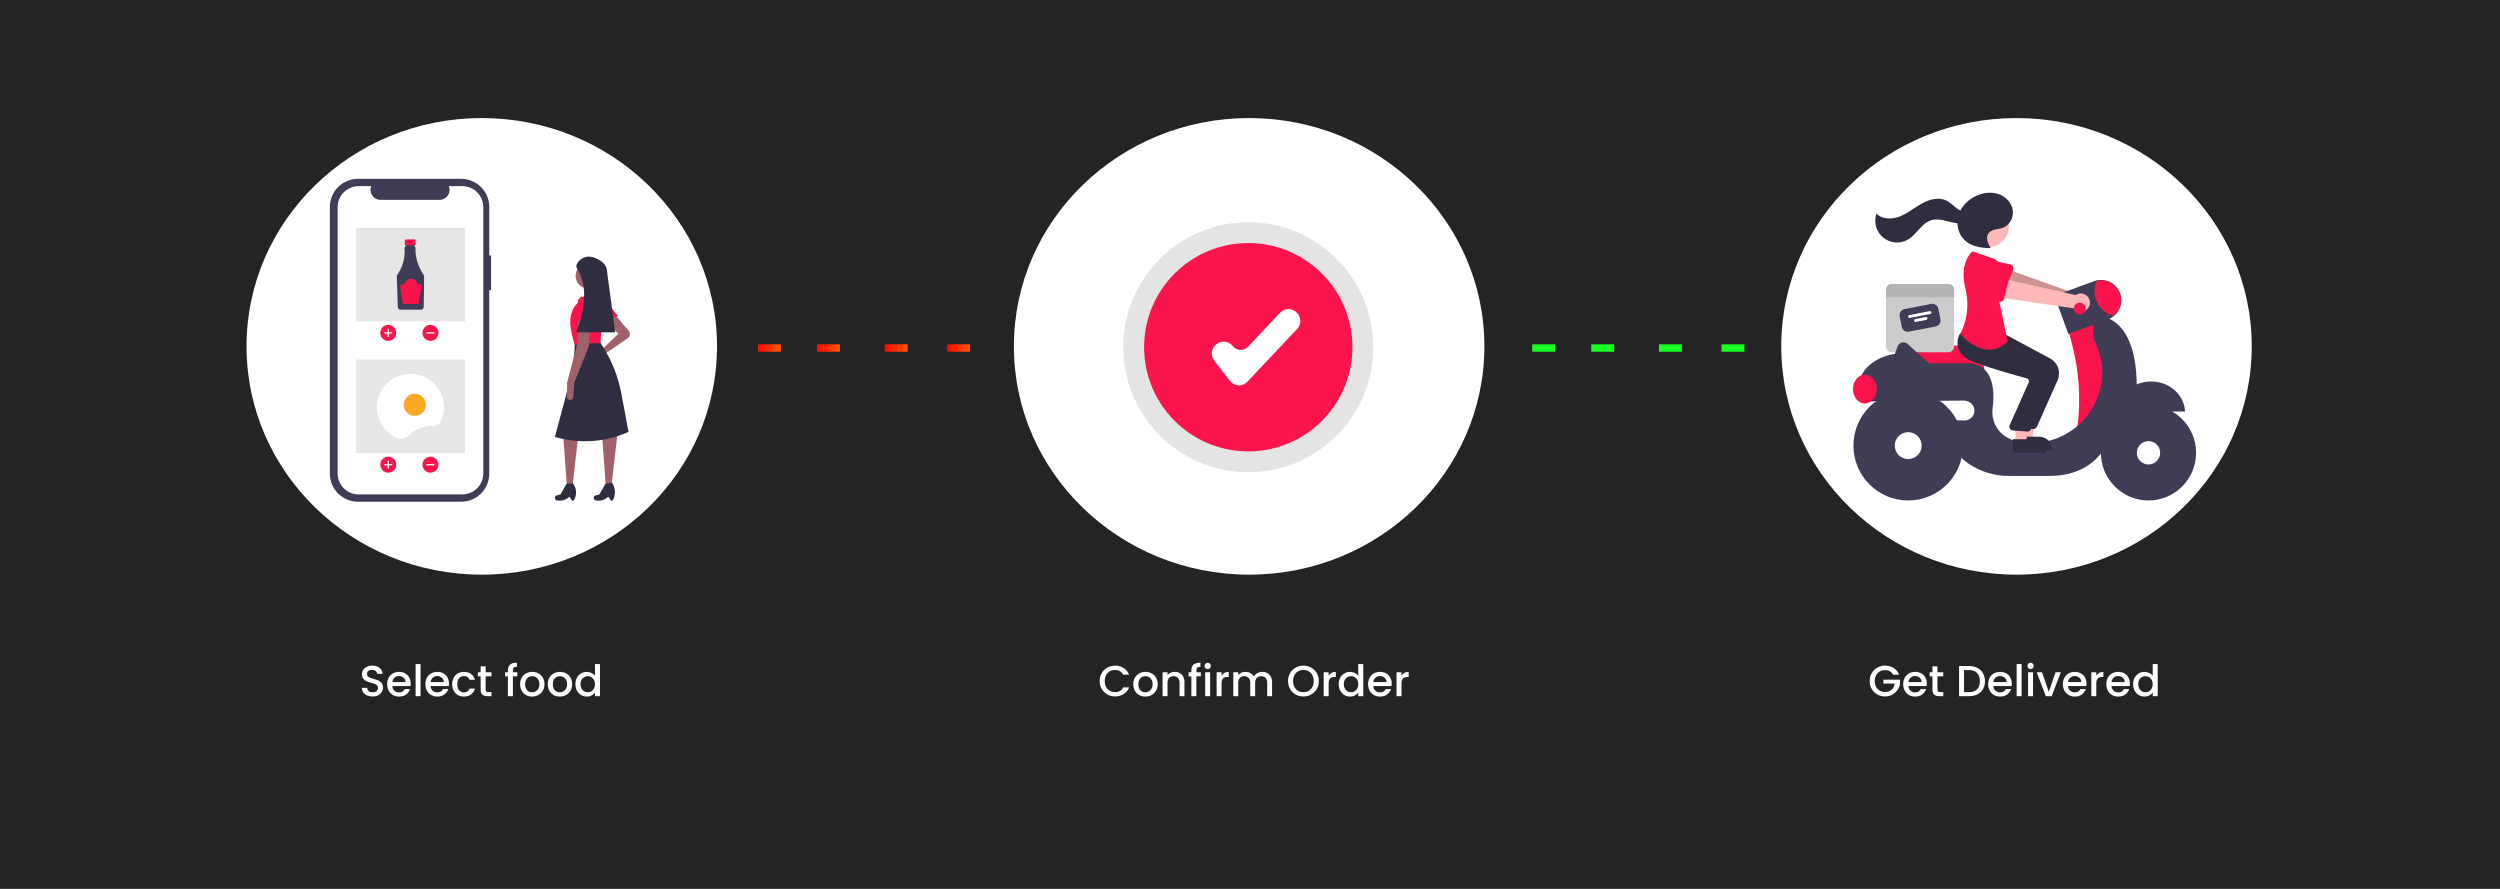 <svg width="1440" height="512" viewBox="0 0 1440 512" fill="none" xmlns="http://www.w3.org/2000/svg">
<rect width="1440" height="512" fill="#242424"/>
<path d="M895.76 198.34V202.6H882.56V198.34H895.76Z" fill="#1AFF23"/>
<path d="M929.76 198.34V202.6H916.56V198.34H929.76Z" fill="#1AFF23"/>
<path d="M968.76 198.34V202.6H955.56V198.34H968.76Z" fill="#1AFF23"/>
<path d="M1004.76 198.34V202.6H991.56V198.34H1004.76Z" fill="#1AFF23"/>
<path d="M449.76 198.34V202.6H436.56V198.34H449.76Z" fill="url(#paint0_linear_75_2)"/>
<path d="M483.76 198.34V202.6H470.56V198.34H483.76Z" fill="url(#paint1_linear_75_2)"/>
<path d="M522.76 198.34V202.6H509.56V198.34H522.76Z" fill="url(#paint2_linear_75_2)"/>
<path d="M558.76 198.34V202.6H545.56V198.34H558.76Z" fill="url(#paint3_linear_75_2)"/>
<ellipse cx="277.5" cy="199.5" rx="135.5" ry="131.5" fill="white"/>
<g clip-path="url(#clip0_75_2)">
<path d="M362.19 190.631C362.446 190.931 362.636 191.282 362.748 191.66C362.859 192.039 362.89 192.436 362.838 192.827C362.786 193.218 362.653 193.594 362.446 193.93C362.24 194.266 361.965 194.555 361.639 194.778L347.881 204.213L341.823 208.247C341.479 208.476 341.062 208.569 340.652 208.508C340.243 208.447 339.872 208.236 339.61 207.916C339.457 207.73 339.347 207.513 339.286 207.28C339.226 207.046 339.217 206.803 339.26 206.566C339.303 206.329 339.397 206.104 339.536 205.907C339.674 205.71 339.854 205.545 340.063 205.424L345.93 202.021L356.171 192.279L349.588 185.217L354.464 181.563L362.19 190.631Z" fill="#A0616A"/>
<path d="M329.838 279.468H326.472L324.474 251.704L333.008 251.461L329.838 279.468Z" fill="#A0616A"/>
<path d="M330.082 288.479C329.184 288.888 328.433 285.574 327.676 286.317C325.558 288.395 322.316 288.848 319.49 287.94L320.479 287.929C320.309 287.875 320.151 287.786 320.016 287.669C319.881 287.551 319.771 287.408 319.693 287.247C319.615 287.085 319.57 286.91 319.562 286.731C319.554 286.553 319.582 286.374 319.645 286.207C319.72 286.006 319.843 285.827 320.003 285.684C320.163 285.542 320.355 285.44 320.563 285.388L322.815 284.826L326.351 278.616L329.96 278.372C330.764 279.397 331.326 280.59 331.602 281.863C331.878 283.136 331.862 284.454 331.555 285.72C331.227 287.055 330.721 288.188 330.082 288.479Z" fill="#2F2E41"/>
<path d="M352.246 279.468H348.88L346.882 251.704L355.659 249.999L352.246 279.468Z" fill="#A0616A"/>
<path d="M352.49 288.479C351.592 288.888 350.841 285.574 350.084 286.317C347.966 288.395 344.724 288.848 341.898 287.94L342.887 287.929C342.717 287.875 342.559 287.786 342.424 287.669C342.289 287.551 342.179 287.408 342.101 287.247C342.023 287.085 341.978 286.91 341.97 286.731C341.962 286.553 341.99 286.374 342.053 286.207C342.128 286.006 342.251 285.827 342.411 285.684C342.571 285.542 342.763 285.44 342.971 285.388L345.223 284.826L348.758 278.616L352.612 278.129L352.709 278.288C353.454 279.487 353.934 280.831 354.118 282.23C354.301 283.629 354.184 285.051 353.773 286.402C353.453 287.427 353.017 288.239 352.49 288.479Z" fill="#2F2E41"/>
<path d="M356.062 182.191C352.967 182.622 350.824 184.315 349.952 187.692L344.263 177.2C343.925 176.534 343.84 175.768 344.022 175.043C344.204 174.319 344.641 173.684 345.254 173.255C345.904 172.8 346.704 172.611 347.489 172.726C348.274 172.84 348.986 173.251 349.478 173.873L356.062 182.191Z" fill="#FA144B"/>
<path d="M362.023 248.782C348.191 254.894 334.036 255.647 319.597 251.704C324.87 231.278 331.095 212.809 331.057 197.637L345.199 196.42L347.376 199.868C352.542 208.048 356.108 217.133 357.885 226.641L362.023 248.782Z" fill="#2F2E41"/>
<path d="M338.859 166.22C342.899 166.22 346.174 162.949 346.174 158.914C346.174 154.879 342.899 151.608 338.859 151.608C334.82 151.608 331.545 154.879 331.545 158.914C331.545 162.949 334.82 166.22 338.859 166.22Z" fill="#A0616A"/>
<path d="M346.906 171.822L337.884 172.309L336.421 164.272L343.736 163.054L346.906 171.822Z" fill="#A0616A"/>
<path d="M345.93 197.637L336.047 197.915L331.057 198.612C328.608 190.53 326.545 182.467 331.545 175.718L337.396 169.873L346.174 169.63L346.29 169.696C347.684 170.494 348.765 171.742 349.354 173.235C349.942 174.728 350.004 176.377 349.529 177.91C347.351 184.98 345.952 191.657 345.93 197.637Z" fill="#FA144B"/>
<path d="M330.813 220.287L330.2 228.656C330.167 229.104 329.973 229.526 329.654 229.842C329.335 230.159 328.912 230.35 328.463 230.38C328.204 230.397 327.945 230.36 327.701 230.272C327.457 230.183 327.235 230.045 327.047 229.866C326.86 229.687 326.712 229.471 326.613 229.231C326.515 228.992 326.467 228.735 326.473 228.476L326.668 220.287L332.764 197.15L333.008 183.025L339.835 182.781L339.347 199.099L330.813 220.287Z" fill="#A0616A"/>
<path d="M340.566 183.999C337.672 182.823 334.968 183.217 332.52 185.704L332.855 173.777C332.898 173.031 333.208 172.326 333.728 171.79C334.249 171.253 334.946 170.923 335.691 170.858C336.482 170.789 337.269 171.025 337.891 171.517C338.514 172.01 338.924 172.721 339.038 173.506L340.566 183.999Z" fill="#FA144B"/>
<path d="M354.342 191.427H331.91C337.143 177.586 338.831 164.71 331.91 153.678C332.029 150.364 336.284 147.492 339.588 147.809C343.491 148.184 348.735 151.048 349.466 154.895L354.342 191.427Z" fill="#2F2E41"/>
<path d="M282.852 147.201H281.829V119.204C281.829 117.076 281.41 114.969 280.594 113.003C279.779 111.037 278.584 109.251 277.078 107.746C275.571 106.241 273.783 105.048 271.815 104.233C269.846 103.419 267.737 103 265.606 103H206.223C204.092 103 201.983 103.419 200.015 104.233C198.046 105.048 196.258 106.241 194.751 107.746C193.245 109.251 192.05 111.037 191.235 113.003C190.42 114.969 190 117.076 190 119.204V272.796C190 274.924 190.42 277.031 191.235 278.997C192.05 280.963 193.245 282.749 194.751 284.254C196.258 285.759 198.046 286.952 200.015 287.767C201.983 288.581 204.092 289 206.223 289H265.606C267.737 289 269.846 288.581 271.815 287.767C273.783 286.952 275.571 285.759 277.078 284.254C278.584 282.749 279.779 280.963 280.594 278.997C281.41 277.031 281.829 274.924 281.829 272.796V167.129H282.852V147.201Z" fill="#3F3D56"/>
<path d="M266.261 107.216H258.51C258.866 108.089 259.002 109.036 258.906 109.974C258.809 110.911 258.484 111.811 257.957 112.594C257.431 113.376 256.72 114.017 255.887 114.461C255.054 114.904 254.124 115.136 253.18 115.136H219.16C218.216 115.136 217.287 114.904 216.454 114.461C215.621 114.017 214.91 113.376 214.383 112.594C213.857 111.811 213.531 110.911 213.435 109.974C213.339 109.036 213.475 108.089 213.831 107.216H206.591C205 107.216 203.425 107.529 201.955 108.137C200.485 108.745 199.15 109.636 198.025 110.76C196.9 111.884 196.007 113.218 195.399 114.686C194.79 116.154 194.476 117.727 194.476 119.316V272.684C194.476 274.273 194.79 275.846 195.399 277.314C196.007 278.782 196.9 280.116 198.025 281.24C199.15 282.364 200.485 283.255 201.955 283.863C203.425 284.471 205 284.784 206.591 284.784H266.261C267.852 284.784 269.427 284.471 270.897 283.863C272.367 283.255 273.703 282.364 274.828 281.24C275.953 280.116 276.845 278.782 277.454 277.314C278.063 275.846 278.376 274.273 278.376 272.684V119.316C278.376 116.107 277.1 113.029 274.828 110.76C272.556 108.491 269.474 107.216 266.261 107.216Z" fill="white"/>
<path d="M267.898 131.173H204.954V185.098H267.898V131.173Z" fill="#E6E6E6"/>
<path d="M223.633 196.344C226.176 196.344 228.238 194.284 228.238 191.743C228.238 189.203 226.176 187.143 223.633 187.143C221.089 187.143 219.027 189.203 219.027 191.743C219.027 194.284 221.089 196.344 223.633 196.344Z" fill="#FA144B"/>
<path d="M225.936 191.36H224.017V189.443H223.249V191.36H221.33V192.127H223.249V194.044H224.017V192.127H225.936V191.36Z" fill="white"/>
<path d="M247.94 196.344C250.484 196.344 252.546 194.284 252.546 191.743C252.546 189.203 250.484 187.143 247.94 187.143C245.397 187.143 243.335 189.203 243.335 191.743C243.335 194.284 245.397 196.344 247.94 196.344Z" fill="#FA144B"/>
<path d="M250.243 192.127V191.36H245.638V192.127H250.243Z" fill="white"/>
<path d="M238.774 137.898H233.8C233.625 137.898 233.457 137.967 233.333 138.091C233.21 138.215 233.14 138.382 233.14 138.557V140.738C233.14 140.912 233.21 141.08 233.333 141.203C233.457 141.327 233.625 141.396 233.8 141.396H234.624V144.664H237.949V141.396H238.774C238.949 141.396 239.116 141.327 239.24 141.203C239.364 141.08 239.433 140.912 239.433 140.738V138.557C239.433 138.382 239.364 138.215 239.24 138.091C239.116 137.967 238.949 137.898 238.774 137.898Z" fill="#FA144B"/>
<path d="M243.756 157.856C240.71 153.404 239.152 148.103 239.307 142.712C239.31 142.588 239.269 142.466 239.193 142.368C239.116 142.27 239.008 142.202 238.886 142.175V141.232H233.633V142.162H233.56C233.489 142.162 233.419 142.176 233.354 142.203C233.289 142.23 233.229 142.27 233.179 142.32C233.129 142.37 233.09 142.429 233.063 142.495C233.036 142.56 233.022 142.63 233.022 142.701C233.022 142.714 233.022 142.727 233.023 142.74C233.437 148.502 232.04 153.67 228.831 158.243C228.646 158.506 228.552 158.821 228.562 159.142L229.136 176.89C229.15 177.286 229.316 177.661 229.601 177.938C229.885 178.214 230.265 178.37 230.661 178.373H242.544C242.945 178.37 243.329 178.21 243.614 177.928C243.899 177.647 244.062 177.265 244.07 176.864L244.291 159.632C244.298 159 244.111 158.38 243.756 157.856Z" fill="#3F3D56"/>
<path opacity="0.2" d="M237.737 138.609C237.737 138.986 237.587 139.347 237.32 139.614C237.053 139.88 236.691 140.03 236.314 140.03C235.937 140.03 235.575 139.88 235.308 139.614C235.041 139.347 234.891 138.986 234.891 138.609" fill="black"/>
<path d="M241.875 163.752H240.436C240.299 162.861 239.847 162.05 239.162 161.463C238.478 160.877 237.605 160.554 236.704 160.554C235.802 160.554 234.93 160.877 234.245 161.463C233.56 162.05 233.109 162.861 232.971 163.752H231.532C231.379 163.752 231.228 163.785 231.089 163.849C230.95 163.913 230.826 164.006 230.726 164.122C230.627 164.238 230.553 164.374 230.511 164.521C230.469 164.668 230.459 164.823 230.483 164.974L232.046 175.121H241.02L242.919 165.008C242.947 164.855 242.942 164.697 242.903 164.546C242.864 164.395 242.792 164.255 242.692 164.135C242.592 164.015 242.467 163.919 242.326 163.852C242.185 163.786 242.031 163.752 241.875 163.752Z" fill="#FA144B"/>
<path d="M267.898 207.078H204.954V261.003H267.898V207.078Z" fill="#E6E6E6"/>
<path d="M223.633 272.249C226.176 272.249 228.238 270.189 228.238 267.648C228.238 265.108 226.176 263.048 223.633 263.048C221.089 263.048 219.027 265.108 219.027 267.648C219.027 270.189 221.089 272.249 223.633 272.249Z" fill="#FA144B"/>
<path d="M225.936 267.265H224.017V265.348H223.249V267.265H221.33V268.032H223.249V269.949H224.017V268.032H225.936V267.265Z" fill="white"/>
<path d="M247.94 272.249C250.484 272.249 252.546 270.189 252.546 267.648C252.546 265.108 250.484 263.048 247.94 263.048C245.397 263.048 243.335 265.108 243.335 267.648C243.335 270.189 245.397 272.249 247.94 272.249Z" fill="#FA144B"/>
<path d="M250.243 268.032V267.265H245.638V268.032H250.243Z" fill="white"/>
<path d="M248.817 245.387L248.852 245.387C250.037 245.397 251.198 245.05 252.182 244.392C253.167 243.733 253.93 242.793 254.372 241.694C255.764 238.178 256.09 234.33 255.309 230.63C254.528 226.93 252.675 223.541 249.98 220.885C247.285 218.229 243.868 216.424 240.153 215.694C236.438 214.964 232.591 215.342 229.089 216.78C225.588 218.218 222.587 220.653 220.461 223.782C218.335 226.91 217.177 230.595 217.132 234.376C217.087 238.157 218.157 241.868 220.207 245.047C222.258 248.225 225.2 250.731 228.666 252.252C229.743 252.729 230.939 252.869 232.098 252.654C233.256 252.44 234.323 251.88 235.157 251.05C236.947 249.252 239.076 247.827 241.421 246.855C243.765 245.883 246.279 245.384 248.817 245.387Z" fill="white"/>
<path d="M238.904 239.553C242.424 239.553 245.277 236.703 245.277 233.187C245.277 229.672 242.424 226.822 238.904 226.822C235.385 226.822 232.532 229.672 232.532 233.187C232.532 236.703 235.385 239.553 238.904 239.553Z" fill="#F9A825"/>
</g>
<path d="M214.6 401.175C213.433 401.175 212.383 400.975 211.45 400.575C210.517 400.158 209.783 399.575 209.25 398.825C208.717 398.075 208.45 397.2 208.45 396.2H211.5C211.567 396.95 211.858 397.567 212.375 398.05C212.908 398.533 213.65 398.775 214.6 398.775C215.583 398.775 216.35 398.542 216.9 398.075C217.45 397.592 217.725 396.975 217.725 396.225C217.725 395.642 217.55 395.167 217.2 394.8C216.867 394.433 216.442 394.15 215.925 393.95C215.425 393.75 214.725 393.533 213.825 393.3C212.692 393 211.767 392.7 211.05 392.4C210.35 392.083 209.75 391.6 209.25 390.95C208.75 390.3 208.5 389.433 208.5 388.35C208.5 387.35 208.75 386.475 209.25 385.725C209.75 384.975 210.45 384.4 211.35 384C212.25 383.6 213.292 383.4 214.475 383.4C216.158 383.4 217.533 383.825 218.6 384.675C219.683 385.508 220.283 386.658 220.4 388.125H217.25C217.2 387.492 216.9 386.95 216.35 386.5C215.8 386.05 215.075 385.825 214.175 385.825C213.358 385.825 212.692 386.033 212.175 386.45C211.658 386.867 211.4 387.467 211.4 388.25C211.4 388.783 211.558 389.225 211.875 389.575C212.208 389.908 212.625 390.175 213.125 390.375C213.625 390.575 214.308 390.792 215.175 391.025C216.325 391.342 217.258 391.658 217.975 391.975C218.708 392.292 219.325 392.783 219.825 393.45C220.342 394.1 220.6 394.975 220.6 396.075C220.6 396.958 220.358 397.792 219.875 398.575C219.408 399.358 218.717 399.992 217.8 400.475C216.9 400.942 215.833 401.175 214.6 401.175ZM236.588 393.775C236.588 394.292 236.555 394.758 236.488 395.175H225.963C226.046 396.275 226.455 397.158 227.188 397.825C227.921 398.492 228.821 398.825 229.888 398.825C231.421 398.825 232.505 398.183 233.138 396.9H236.213C235.796 398.167 235.038 399.208 233.938 400.025C232.855 400.825 231.505 401.225 229.888 401.225C228.571 401.225 227.388 400.933 226.338 400.35C225.305 399.75 224.488 398.917 223.888 397.85C223.305 396.767 223.013 395.517 223.013 394.1C223.013 392.683 223.296 391.442 223.863 390.375C224.446 389.292 225.255 388.458 226.288 387.875C227.338 387.292 228.538 387 229.888 387C231.188 387 232.346 387.283 233.363 387.85C234.38 388.417 235.171 389.217 235.738 390.25C236.305 391.267 236.588 392.442 236.588 393.775ZM233.613 392.875C233.596 391.825 233.221 390.983 232.488 390.35C231.755 389.717 230.846 389.4 229.763 389.4C228.78 389.4 227.938 389.717 227.238 390.35C226.538 390.967 226.121 391.808 225.988 392.875H233.613ZM242.243 382.5V401H239.393V382.5H242.243ZM258.609 393.775C258.609 394.292 258.576 394.758 258.509 395.175H247.984C248.068 396.275 248.476 397.158 249.209 397.825C249.943 398.492 250.843 398.825 251.909 398.825C253.443 398.825 254.526 398.183 255.159 396.9H258.234C257.818 398.167 257.059 399.208 255.959 400.025C254.876 400.825 253.526 401.225 251.909 401.225C250.593 401.225 249.409 400.933 248.359 400.35C247.326 399.75 246.509 398.917 245.909 397.85C245.326 396.767 245.034 395.517 245.034 394.1C245.034 392.683 245.318 391.442 245.884 390.375C246.468 389.292 247.276 388.458 248.309 387.875C249.359 387.292 250.559 387 251.909 387C253.209 387 254.368 387.283 255.384 387.85C256.401 388.417 257.193 389.217 257.759 390.25C258.326 391.267 258.609 392.442 258.609 393.775ZM255.634 392.875C255.618 391.825 255.243 390.983 254.509 390.35C253.776 389.717 252.868 389.4 251.784 389.4C250.801 389.4 249.959 389.717 249.259 390.35C248.559 390.967 248.143 391.808 248.009 392.875H255.634ZM260.464 394.1C260.464 392.683 260.747 391.442 261.314 390.375C261.897 389.292 262.697 388.458 263.714 387.875C264.731 387.292 265.897 387 267.214 387C268.881 387 270.256 387.4 271.339 388.2C272.439 388.983 273.181 390.108 273.564 391.575H270.489C270.239 390.892 269.839 390.358 269.289 389.975C268.739 389.592 268.047 389.4 267.214 389.4C266.047 389.4 265.114 389.817 264.414 390.65C263.731 391.467 263.389 392.617 263.389 394.1C263.389 395.583 263.731 396.742 264.414 397.575C265.114 398.408 266.047 398.825 267.214 398.825C268.864 398.825 269.956 398.1 270.489 396.65H273.564C273.164 398.05 272.414 399.167 271.314 400C270.214 400.817 268.847 401.225 267.214 401.225C265.897 401.225 264.731 400.933 263.714 400.35C262.697 399.75 261.897 398.917 261.314 397.85C260.747 396.767 260.464 395.517 260.464 394.1ZM279.729 389.55V397.175C279.729 397.692 279.846 398.067 280.079 398.3C280.329 398.517 280.746 398.625 281.329 398.625H283.079V401H280.829C279.546 401 278.563 400.7 277.879 400.1C277.196 399.5 276.854 398.525 276.854 397.175V389.55H275.229V387.225H276.854V383.8H279.729V387.225H283.079V389.55H279.729ZM297.975 389.55H295.425V401H292.55V389.55H290.925V387.225H292.55V386.25C292.55 384.667 292.967 383.517 293.8 382.8C294.65 382.067 295.975 381.7 297.775 381.7V384.075C296.909 384.075 296.3 384.242 295.95 384.575C295.6 384.892 295.425 385.45 295.425 386.25V387.225H297.975V389.55ZM306.476 401.225C305.176 401.225 304.001 400.933 302.951 400.35C301.901 399.75 301.076 398.917 300.476 397.85C299.876 396.767 299.576 395.517 299.576 394.1C299.576 392.7 299.884 391.458 300.501 390.375C301.118 389.292 301.959 388.458 303.026 387.875C304.093 387.292 305.284 387 306.601 387C307.918 387 309.109 387.292 310.176 387.875C311.243 388.458 312.084 389.292 312.701 390.375C313.318 391.458 313.626 392.7 313.626 394.1C313.626 395.5 313.309 396.742 312.676 397.825C312.043 398.908 311.176 399.75 310.076 400.35C308.993 400.933 307.793 401.225 306.476 401.225ZM306.476 398.75C307.209 398.75 307.893 398.575 308.526 398.225C309.176 397.875 309.701 397.35 310.101 396.65C310.501 395.95 310.701 395.1 310.701 394.1C310.701 393.1 310.509 392.258 310.126 391.575C309.743 390.875 309.234 390.35 308.601 390C307.968 389.65 307.284 389.475 306.551 389.475C305.818 389.475 305.134 389.65 304.501 390C303.884 390.35 303.393 390.875 303.026 391.575C302.659 392.258 302.476 393.1 302.476 394.1C302.476 395.583 302.851 396.733 303.601 397.55C304.368 398.35 305.326 398.75 306.476 398.75ZM322.418 401.225C321.118 401.225 319.943 400.933 318.893 400.35C317.843 399.75 317.018 398.917 316.418 397.85C315.818 396.767 315.518 395.517 315.518 394.1C315.518 392.7 315.827 391.458 316.443 390.375C317.06 389.292 317.902 388.458 318.968 387.875C320.035 387.292 321.227 387 322.543 387C323.86 387 325.052 387.292 326.118 387.875C327.185 388.458 328.027 389.292 328.643 390.375C329.26 391.458 329.568 392.7 329.568 394.1C329.568 395.5 329.252 396.742 328.618 397.825C327.985 398.908 327.118 399.75 326.018 400.35C324.935 400.933 323.735 401.225 322.418 401.225ZM322.418 398.75C323.152 398.75 323.835 398.575 324.468 398.225C325.118 397.875 325.643 397.35 326.043 396.65C326.443 395.95 326.643 395.1 326.643 394.1C326.643 393.1 326.452 392.258 326.068 391.575C325.685 390.875 325.177 390.35 324.543 390C323.91 389.65 323.227 389.475 322.493 389.475C321.76 389.475 321.077 389.65 320.443 390C319.827 390.35 319.335 390.875 318.968 391.575C318.602 392.258 318.418 393.1 318.418 394.1C318.418 395.583 318.793 396.733 319.543 397.55C320.31 398.35 321.268 398.75 322.418 398.75ZM331.436 394.05C331.436 392.667 331.719 391.442 332.286 390.375C332.869 389.308 333.652 388.483 334.636 387.9C335.636 387.3 336.744 387 337.961 387C338.861 387 339.744 387.2 340.611 387.6C341.494 387.983 342.194 388.5 342.711 389.15V382.5H345.586V401H342.711V398.925C342.244 399.592 341.594 400.142 340.761 400.575C339.944 401.008 339.002 401.225 337.936 401.225C336.736 401.225 335.636 400.925 334.636 400.325C333.652 399.708 332.869 398.858 332.286 397.775C331.719 396.675 331.436 395.433 331.436 394.05ZM342.711 394.1C342.711 393.15 342.511 392.325 342.111 391.625C341.727 390.925 341.219 390.392 340.586 390.025C339.952 389.658 339.269 389.475 338.536 389.475C337.802 389.475 337.119 389.658 336.486 390.025C335.852 390.375 335.336 390.9 334.936 391.6C334.552 392.283 334.361 393.1 334.361 394.05C334.361 395 334.552 395.833 334.936 396.55C335.336 397.267 335.852 397.817 336.486 398.2C337.136 398.567 337.819 398.75 338.536 398.75C339.269 398.75 339.952 398.567 340.586 398.2C341.219 397.833 341.727 397.3 342.111 396.6C342.511 395.883 342.711 395.05 342.711 394.1Z" fill="white"/>
<path d="M633.419 392.275C633.419 390.575 633.811 389.05 634.594 387.7C635.394 386.35 636.469 385.3 637.819 384.55C639.186 383.783 640.677 383.4 642.294 383.4C644.144 383.4 645.786 383.858 647.219 384.775C648.669 385.675 649.719 386.958 650.369 388.625H646.944C646.494 387.708 645.869 387.025 645.069 386.575C644.269 386.125 643.344 385.9 642.294 385.9C641.144 385.9 640.119 386.158 639.219 386.675C638.319 387.192 637.611 387.933 637.094 388.9C636.594 389.867 636.344 390.992 636.344 392.275C636.344 393.558 636.594 394.683 637.094 395.65C637.611 396.617 638.319 397.367 639.219 397.9C640.119 398.417 641.144 398.675 642.294 398.675C643.344 398.675 644.269 398.45 645.069 398C645.869 397.55 646.494 396.867 646.944 395.95H650.369C649.719 397.617 648.669 398.9 647.219 399.8C645.786 400.7 644.144 401.15 642.294 401.15C640.661 401.15 639.169 400.775 637.819 400.025C636.469 399.258 635.394 398.2 634.594 396.85C633.811 395.5 633.419 393.975 633.419 392.275ZM659.68 401.225C658.38 401.225 657.205 400.933 656.155 400.35C655.105 399.75 654.28 398.917 653.68 397.85C653.08 396.767 652.78 395.517 652.78 394.1C652.78 392.7 653.088 391.458 653.705 390.375C654.322 389.292 655.163 388.458 656.23 387.875C657.297 387.292 658.488 387 659.805 387C661.122 387 662.313 387.292 663.38 387.875C664.447 388.458 665.288 389.292 665.905 390.375C666.522 391.458 666.83 392.7 666.83 394.1C666.83 395.5 666.513 396.742 665.88 397.825C665.247 398.908 664.38 399.75 663.28 400.35C662.197 400.933 660.997 401.225 659.68 401.225ZM659.68 398.75C660.413 398.75 661.097 398.575 661.73 398.225C662.38 397.875 662.905 397.35 663.305 396.65C663.705 395.95 663.905 395.1 663.905 394.1C663.905 393.1 663.713 392.258 663.33 391.575C662.947 390.875 662.438 390.35 661.805 390C661.172 389.65 660.488 389.475 659.755 389.475C659.022 389.475 658.338 389.65 657.705 390C657.088 390.35 656.597 390.875 656.23 391.575C655.863 392.258 655.68 393.1 655.68 394.1C655.68 395.583 656.055 396.733 656.805 397.55C657.572 398.35 658.53 398.75 659.68 398.75ZM676.597 387C677.681 387 678.647 387.225 679.497 387.675C680.364 388.125 681.039 388.792 681.522 389.675C682.006 390.558 682.247 391.625 682.247 392.875V401H679.422V393.3C679.422 392.067 679.114 391.125 678.497 390.475C677.881 389.808 677.039 389.475 675.972 389.475C674.906 389.475 674.056 389.808 673.422 390.475C672.806 391.125 672.497 392.067 672.497 393.3V401H669.647V387.225H672.497V388.8C672.964 388.233 673.556 387.792 674.272 387.475C675.006 387.158 675.781 387 676.597 387ZM691.658 389.55H689.108V401H686.233V389.55H684.608V387.225H686.233V386.25C686.233 384.667 686.649 383.517 687.483 382.8C688.333 382.067 689.658 381.7 691.458 381.7V384.075C690.591 384.075 689.983 384.242 689.633 384.575C689.283 384.892 689.108 385.45 689.108 386.25V387.225H691.658V389.55ZM695.634 385.4C695.117 385.4 694.684 385.225 694.334 384.875C693.984 384.525 693.809 384.092 693.809 383.575C693.809 383.058 693.984 382.625 694.334 382.275C694.684 381.925 695.117 381.75 695.634 381.75C696.134 381.75 696.559 381.925 696.909 382.275C697.259 382.625 697.434 383.058 697.434 383.575C697.434 384.092 697.259 384.525 696.909 384.875C696.559 385.225 696.134 385.4 695.634 385.4ZM697.034 387.225V401H694.184V387.225H697.034ZM703.625 389.225C704.042 388.525 704.592 387.983 705.275 387.6C705.975 387.2 706.8 387 707.75 387V389.95H707.025C705.909 389.95 705.059 390.233 704.475 390.8C703.909 391.367 703.625 392.35 703.625 393.75V401H700.775V387.225H703.625V389.225ZM727.045 387C728.128 387 729.095 387.225 729.945 387.675C730.812 388.125 731.487 388.792 731.97 389.675C732.47 390.558 732.72 391.625 732.72 392.875V401H729.895V393.3C729.895 392.067 729.587 391.125 728.97 390.475C728.353 389.808 727.512 389.475 726.445 389.475C725.378 389.475 724.528 389.808 723.895 390.475C723.278 391.125 722.97 392.067 722.97 393.3V401H720.145V393.3C720.145 392.067 719.837 391.125 719.22 390.475C718.603 389.808 717.762 389.475 716.695 389.475C715.628 389.475 714.778 389.808 714.145 390.475C713.528 391.125 713.22 392.067 713.22 393.3V401H710.37V387.225H713.22V388.8C713.687 388.233 714.278 387.792 714.995 387.475C715.712 387.158 716.478 387 717.295 387C718.395 387 719.378 387.233 720.245 387.7C721.112 388.167 721.778 388.842 722.245 389.725C722.662 388.892 723.312 388.233 724.195 387.75C725.078 387.25 726.028 387 727.045 387ZM750.766 401.175C749.149 401.175 747.657 400.8 746.291 400.05C744.941 399.283 743.866 398.225 743.066 396.875C742.282 395.508 741.891 393.975 741.891 392.275C741.891 390.575 742.282 389.05 743.066 387.7C743.866 386.35 744.941 385.3 746.291 384.55C747.657 383.783 749.149 383.4 750.766 383.4C752.399 383.4 753.891 383.783 755.241 384.55C756.607 385.3 757.682 386.35 758.466 387.7C759.249 389.05 759.641 390.575 759.641 392.275C759.641 393.975 759.249 395.508 758.466 396.875C757.682 398.225 756.607 399.283 755.241 400.05C753.891 400.8 752.399 401.175 750.766 401.175ZM750.766 398.7C751.916 398.7 752.941 398.442 753.841 397.925C754.741 397.392 755.441 396.642 755.941 395.675C756.457 394.692 756.716 393.558 756.716 392.275C756.716 390.992 756.457 389.867 755.941 388.9C755.441 387.933 754.741 387.192 753.841 386.675C752.941 386.158 751.916 385.9 750.766 385.9C749.616 385.9 748.591 386.158 747.691 386.675C746.791 387.192 746.082 387.933 745.566 388.9C745.066 389.867 744.816 390.992 744.816 392.275C744.816 393.558 745.066 394.692 745.566 395.675C746.082 396.642 746.791 397.392 747.691 397.925C748.591 398.442 749.616 398.7 750.766 398.7ZM765.295 389.225C765.712 388.525 766.262 387.983 766.945 387.6C767.645 387.2 768.47 387 769.42 387V389.95H768.695C767.579 389.95 766.729 390.233 766.145 390.8C765.579 391.367 765.295 392.35 765.295 393.75V401H762.445V387.225H765.295V389.225ZM771.09 394.05C771.09 392.667 771.373 391.442 771.94 390.375C772.523 389.308 773.307 388.483 774.29 387.9C775.29 387.3 776.398 387 777.615 387C778.515 387 779.398 387.2 780.265 387.6C781.148 387.983 781.848 388.5 782.365 389.15V382.5H785.24V401H782.365V398.925C781.898 399.592 781.248 400.142 780.415 400.575C779.598 401.008 778.657 401.225 777.59 401.225C776.39 401.225 775.29 400.925 774.29 400.325C773.307 399.708 772.523 398.858 771.94 397.775C771.373 396.675 771.09 395.433 771.09 394.05ZM782.365 394.1C782.365 393.15 782.165 392.325 781.765 391.625C781.382 390.925 780.873 390.392 780.24 390.025C779.607 389.658 778.923 389.475 778.19 389.475C777.457 389.475 776.773 389.658 776.14 390.025C775.507 390.375 774.99 390.9 774.59 391.6C774.207 392.283 774.015 393.1 774.015 394.05C774.015 395 774.207 395.833 774.59 396.55C774.99 397.267 775.507 397.817 776.14 398.2C776.79 398.567 777.473 398.75 778.19 398.75C778.923 398.75 779.607 398.567 780.24 398.2C780.873 397.833 781.382 397.3 781.765 396.6C782.165 395.883 782.365 395.05 782.365 394.1ZM801.608 393.775C801.608 394.292 801.575 394.758 801.508 395.175H790.983C791.067 396.275 791.475 397.158 792.208 397.825C792.942 398.492 793.842 398.825 794.908 398.825C796.442 398.825 797.525 398.183 798.158 396.9H801.233C800.817 398.167 800.058 399.208 798.958 400.025C797.875 400.825 796.525 401.225 794.908 401.225C793.592 401.225 792.408 400.933 791.358 400.35C790.325 399.75 789.508 398.917 788.908 397.85C788.325 396.767 788.033 395.517 788.033 394.1C788.033 392.683 788.317 391.442 788.883 390.375C789.467 389.292 790.275 388.458 791.308 387.875C792.358 387.292 793.558 387 794.908 387C796.208 387 797.367 387.283 798.383 387.85C799.4 388.417 800.192 389.217 800.758 390.25C801.325 391.267 801.608 392.442 801.608 393.775ZM798.633 392.875C798.617 391.825 798.242 390.983 797.508 390.35C796.775 389.717 795.867 389.4 794.783 389.4C793.8 389.4 792.958 389.717 792.258 390.35C791.558 390.967 791.142 391.808 791.008 392.875H798.633ZM807.263 389.225C807.68 388.525 808.23 387.983 808.913 387.6C809.613 387.2 810.438 387 811.388 387V389.95H810.663C809.546 389.95 808.696 390.233 808.113 390.8C807.546 391.367 807.263 392.35 807.263 393.75V401H804.413V387.225H807.263V389.225Z" fill="white"/>
<path d="M1090.45 388.625C1090 387.758 1089.38 387.108 1088.58 386.675C1087.78 386.225 1086.85 386 1085.8 386C1084.65 386 1083.63 386.258 1082.73 386.775C1081.83 387.292 1081.12 388.025 1080.6 388.975C1080.1 389.925 1079.85 391.025 1079.85 392.275C1079.85 393.525 1080.1 394.633 1080.6 395.6C1081.12 396.55 1081.83 397.283 1082.73 397.8C1083.63 398.317 1084.65 398.575 1085.8 398.575C1087.35 398.575 1088.61 398.142 1089.58 397.275C1090.54 396.408 1091.13 395.233 1091.35 393.75H1084.83V391.475H1094.4V393.7C1094.22 395.05 1093.73 396.292 1092.95 397.425C1092.18 398.558 1091.18 399.467 1089.93 400.15C1088.69 400.817 1087.32 401.15 1085.8 401.15C1084.17 401.15 1082.68 400.775 1081.33 400.025C1079.98 399.258 1078.9 398.2 1078.1 396.85C1077.32 395.5 1076.93 393.975 1076.93 392.275C1076.93 390.575 1077.32 389.05 1078.1 387.7C1078.9 386.35 1079.98 385.3 1081.33 384.55C1082.69 383.783 1084.18 383.4 1085.8 383.4C1087.65 383.4 1089.29 383.858 1090.73 384.775C1092.18 385.675 1093.23 386.958 1093.88 388.625H1090.45ZM1109.84 393.775C1109.84 394.292 1109.8 394.758 1109.74 395.175H1099.21C1099.29 396.275 1099.7 397.158 1100.44 397.825C1101.17 398.492 1102.07 398.825 1103.14 398.825C1104.67 398.825 1105.75 398.183 1106.39 396.9H1109.46C1109.04 398.167 1108.29 399.208 1107.19 400.025C1106.1 400.825 1104.75 401.225 1103.14 401.225C1101.82 401.225 1100.64 400.933 1099.59 400.35C1098.55 399.75 1097.74 398.917 1097.14 397.85C1096.55 396.767 1096.26 395.517 1096.26 394.1C1096.26 392.683 1096.54 391.442 1097.11 390.375C1097.69 389.292 1098.5 388.458 1099.54 387.875C1100.59 387.292 1101.79 387 1103.14 387C1104.44 387 1105.59 387.283 1106.61 387.85C1107.63 388.417 1108.42 389.217 1108.99 390.25C1109.55 391.267 1109.84 392.442 1109.84 393.775ZM1106.86 392.875C1106.84 391.825 1106.47 390.983 1105.74 390.35C1105 389.717 1104.09 389.4 1103.01 389.4C1102.03 389.4 1101.19 389.717 1100.49 390.35C1099.79 390.967 1099.37 391.808 1099.24 392.875H1106.86ZM1115.97 389.55V397.175C1115.97 397.692 1116.08 398.067 1116.32 398.3C1116.57 398.517 1116.98 398.625 1117.57 398.625H1119.32V401H1117.07C1115.78 401 1114.8 400.7 1114.12 400.1C1113.43 399.5 1113.09 398.525 1113.09 397.175V389.55H1111.47V387.225H1113.09V383.8H1115.97V387.225H1119.32V389.55H1115.97ZM1134.11 383.625C1135.96 383.625 1137.58 383.983 1138.96 384.7C1140.36 385.4 1141.44 386.417 1142.19 387.75C1142.95 389.067 1143.34 390.608 1143.34 392.375C1143.34 394.142 1142.95 395.675 1142.19 396.975C1141.44 398.275 1140.36 399.275 1138.96 399.975C1137.58 400.658 1135.96 401 1134.11 401H1128.44V383.625H1134.11ZM1134.11 398.675C1136.14 398.675 1137.7 398.125 1138.79 397.025C1139.87 395.925 1140.41 394.375 1140.41 392.375C1140.41 390.358 1139.87 388.783 1138.79 387.65C1137.7 386.517 1136.14 385.95 1134.11 385.95H1131.29V398.675H1134.11ZM1158.79 393.775C1158.79 394.292 1158.75 394.758 1158.69 395.175H1148.16C1148.24 396.275 1148.65 397.158 1149.39 397.825C1150.12 398.492 1151.02 398.825 1152.09 398.825C1153.62 398.825 1154.7 398.183 1155.34 396.9H1158.41C1157.99 398.167 1157.24 399.208 1156.14 400.025C1155.05 400.825 1153.7 401.225 1152.09 401.225C1150.77 401.225 1149.59 400.933 1148.54 400.35C1147.5 399.75 1146.69 398.917 1146.09 397.85C1145.5 396.767 1145.21 395.517 1145.21 394.1C1145.21 392.683 1145.49 391.442 1146.06 390.375C1146.64 389.292 1147.45 388.458 1148.49 387.875C1149.54 387.292 1150.74 387 1152.09 387C1153.39 387 1154.54 387.283 1155.56 387.85C1156.58 388.417 1157.37 389.217 1157.94 390.25C1158.5 391.267 1158.79 392.442 1158.79 393.775ZM1155.81 392.875C1155.79 391.825 1155.42 390.983 1154.69 390.35C1153.95 389.717 1153.04 389.4 1151.96 389.4C1150.98 389.4 1150.14 389.717 1149.44 390.35C1148.74 390.967 1148.32 391.808 1148.19 392.875H1155.81ZM1164.44 382.5V401H1161.59V382.5H1164.44ZM1169.63 385.4C1169.12 385.4 1168.68 385.225 1168.33 384.875C1167.98 384.525 1167.81 384.092 1167.81 383.575C1167.81 383.058 1167.98 382.625 1168.33 382.275C1168.68 381.925 1169.12 381.75 1169.63 381.75C1170.13 381.75 1170.56 381.925 1170.91 382.275C1171.26 382.625 1171.43 383.058 1171.43 383.575C1171.43 384.092 1171.26 384.525 1170.91 384.875C1170.56 385.225 1170.13 385.4 1169.63 385.4ZM1171.03 387.225V401H1168.18V387.225H1171.03ZM1180.1 398.45L1184 387.225H1187.02L1181.77 401H1178.37L1173.15 387.225H1176.2L1180.1 398.45ZM1201.8 393.775C1201.8 394.292 1201.77 394.758 1201.7 395.175H1191.18C1191.26 396.275 1191.67 397.158 1192.4 397.825C1193.14 398.492 1194.04 398.825 1195.1 398.825C1196.64 398.825 1197.72 398.183 1198.35 396.9H1201.43C1201.01 398.167 1200.25 399.208 1199.15 400.025C1198.07 400.825 1196.72 401.225 1195.1 401.225C1193.79 401.225 1192.6 400.933 1191.55 400.35C1190.52 399.75 1189.7 398.917 1189.1 397.85C1188.52 396.767 1188.23 395.517 1188.23 394.1C1188.23 392.683 1188.51 391.442 1189.08 390.375C1189.66 389.292 1190.47 388.458 1191.5 387.875C1192.55 387.292 1193.75 387 1195.1 387C1196.4 387 1197.56 387.283 1198.58 387.85C1199.6 388.417 1200.39 389.217 1200.95 390.25C1201.52 391.267 1201.8 392.442 1201.8 393.775ZM1198.83 392.875C1198.81 391.825 1198.44 390.983 1197.7 390.35C1196.97 389.717 1196.06 389.4 1194.98 389.4C1194 389.4 1193.15 389.717 1192.45 390.35C1191.75 390.967 1191.34 391.808 1191.2 392.875H1198.83ZM1207.46 389.225C1207.88 388.525 1208.43 387.983 1209.11 387.6C1209.81 387.2 1210.63 387 1211.58 387V389.95H1210.86C1209.74 389.95 1208.89 390.233 1208.31 390.8C1207.74 391.367 1207.46 392.35 1207.46 393.75V401H1204.61V387.225H1207.46V389.225ZM1226.83 393.775C1226.83 394.292 1226.79 394.758 1226.73 395.175H1216.2C1216.29 396.275 1216.69 397.158 1217.43 397.825C1218.16 398.492 1219.06 398.825 1220.13 398.825C1221.66 398.825 1222.74 398.183 1223.38 396.9H1226.45C1226.04 398.167 1225.28 399.208 1224.18 400.025C1223.09 400.825 1221.74 401.225 1220.13 401.225C1218.81 401.225 1217.63 400.933 1216.58 400.35C1215.54 399.75 1214.73 398.917 1214.13 397.85C1213.54 396.767 1213.25 395.517 1213.25 394.1C1213.25 392.683 1213.54 391.442 1214.1 390.375C1214.69 389.292 1215.49 388.458 1216.53 387.875C1217.58 387.292 1218.78 387 1220.13 387C1221.43 387 1222.59 387.283 1223.6 387.85C1224.62 388.417 1225.41 389.217 1225.98 390.25C1226.54 391.267 1226.83 392.442 1226.83 393.775ZM1223.85 392.875C1223.84 391.825 1223.46 390.983 1222.73 390.35C1221.99 389.717 1221.09 389.4 1220 389.4C1219.02 389.4 1218.18 389.717 1217.48 390.35C1216.78 390.967 1216.36 391.808 1216.23 392.875H1223.85ZM1228.68 394.05C1228.68 392.667 1228.97 391.442 1229.53 390.375C1230.12 389.308 1230.9 388.483 1231.88 387.9C1232.88 387.3 1233.99 387 1235.21 387C1236.11 387 1236.99 387.2 1237.86 387.6C1238.74 387.983 1239.44 388.5 1239.96 389.15V382.5H1242.83V401H1239.96V398.925C1239.49 399.592 1238.84 400.142 1238.01 400.575C1237.19 401.008 1236.25 401.225 1235.18 401.225C1233.98 401.225 1232.88 400.925 1231.88 400.325C1230.9 399.708 1230.12 398.858 1229.53 397.775C1228.97 396.675 1228.68 395.433 1228.68 394.05ZM1239.96 394.1C1239.96 393.15 1239.76 392.325 1239.36 391.625C1238.97 390.925 1238.47 390.392 1237.83 390.025C1237.2 389.658 1236.52 389.475 1235.78 389.475C1235.05 389.475 1234.37 389.658 1233.73 390.025C1233.1 390.375 1232.58 390.9 1232.18 391.6C1231.8 392.283 1231.61 393.1 1231.61 394.05C1231.61 395 1231.8 395.833 1232.18 396.55C1232.58 397.267 1233.1 397.817 1233.73 398.2C1234.38 398.567 1235.07 398.75 1235.78 398.75C1236.52 398.75 1237.2 398.567 1237.83 398.2C1238.47 397.833 1238.97 397.3 1239.36 396.6C1239.76 395.883 1239.96 395.05 1239.96 394.1Z" fill="white"/>
<ellipse cx="719.5" cy="199.5" rx="135.5" ry="131.5" fill="white"/>
<path d="M719 272C758.765 272 791 239.764 791 200C791 160.235 758.765 128 719 128C679.235 128 647 160.235 647 200C647 239.764 679.235 272 719 272Z" fill="#E4E4E4"/>
<path d="M719 260C752.137 260 779 233.137 779 200C779 166.863 752.137 140 719 140C685.863 140 659 166.863 659 200C659 233.137 685.863 260 719 260Z" fill="#FA144B"/>
<path d="M713.677 222C713.57 222 713.464 221.997 713.357 221.992C712.415 221.947 711.495 221.697 710.658 221.259C709.821 220.822 709.088 220.208 708.51 219.46L699.376 207.649C698.312 206.271 697.835 204.525 698.051 202.793C698.266 201.062 699.155 199.487 700.523 198.415L700.852 198.157C702.222 197.088 703.959 196.609 705.681 196.825C707.402 197.041 708.968 197.936 710.035 199.311C710.55 199.977 711.202 200.523 711.946 200.912C712.69 201.301 713.509 201.523 714.347 201.564C715.184 201.605 716.021 201.464 716.799 201.15C717.577 200.836 718.278 200.356 718.855 199.744L737.403 180.055C737.994 179.428 738.702 178.923 739.487 178.571C740.271 178.219 741.117 178.026 741.977 178.002C742.836 177.979 743.691 178.126 744.493 178.435C745.296 178.744 746.03 179.209 746.654 179.804L746.957 180.092C748.217 181.293 748.951 182.947 748.998 184.692C749.044 186.436 748.4 188.128 747.207 189.395L718.426 219.945C717.815 220.594 717.079 221.111 716.262 221.465C715.445 221.818 714.566 222 713.677 222Z" fill="white"/>
<ellipse cx="1161.5" cy="199.5" rx="135.5" ry="131.5" fill="white"/>
<g clip-path="url(#clip1_75_2)">
<path d="M1143.11 214.683H1096.33L1095.84 200.284C1095.81 199.66 1095.93 199.039 1096.17 198.463C1096.41 197.887 1096.77 197.371 1097.23 196.949C1097.69 196.527 1098.24 196.21 1098.83 196.019C1099.43 195.829 1100.06 195.769 1100.68 195.845L1127.89 199.182H1127.9C1131.93 199.193 1135.8 200.805 1138.65 203.665C1141.5 206.524 1143.1 210.399 1143.11 214.439V214.683Z" fill="#FA144B"/>
<path d="M1122.26 163.61H1089.64C1089.2 163.61 1088.77 163.695 1088.37 163.861C1087.97 164.027 1087.61 164.271 1087.3 164.578C1086.99 164.885 1086.75 165.25 1086.58 165.651C1086.42 166.053 1086.33 166.483 1086.33 166.917V199.578C1086.33 200.013 1086.42 200.443 1086.58 200.844C1086.75 201.245 1086.99 201.61 1087.3 201.917C1087.61 202.224 1087.97 202.468 1088.37 202.634C1088.77 202.8 1089.2 202.886 1089.64 202.886H1122.26C1122.69 202.886 1123.12 202.8 1123.52 202.634C1123.92 202.468 1124.29 202.224 1124.59 201.917C1124.9 201.61 1125.14 201.245 1125.31 200.844C1125.48 200.443 1125.56 200.013 1125.56 199.578V166.917C1125.56 166.483 1125.48 166.053 1125.31 165.651C1125.14 165.25 1124.9 164.885 1124.59 164.578C1124.29 164.271 1123.92 164.027 1123.52 163.861C1123.12 163.695 1122.69 163.61 1122.26 163.61Z" fill="#CCCCCC"/>
<path d="M1114.91 188.032L1099.51 191.035C1098.59 191.213 1097.65 191.02 1096.88 190.499C1096.1 189.978 1095.57 189.172 1095.39 188.258L1094.21 182.171C1094.03 181.256 1094.22 180.308 1094.74 179.536C1095.26 178.763 1096.07 178.229 1096.98 178.05L1112.39 175.047C1113.3 174.87 1114.25 175.063 1115.02 175.583C1115.79 176.104 1116.32 176.91 1116.5 177.824L1117.69 183.911C1117.86 184.826 1117.67 185.774 1117.15 186.546C1116.63 187.319 1115.82 187.853 1114.91 188.032Z" fill="#3F3D56"/>
<path d="M1111.83 180.841L1100.07 183.133C1099.86 183.175 1099.64 183.129 1099.46 183.007C1099.27 182.884 1099.15 182.695 1099.11 182.479C1099.06 182.264 1099.11 182.041 1099.23 181.859C1099.35 181.677 1099.54 181.552 1099.76 181.51L1111.51 179.218C1111.73 179.176 1111.95 179.221 1112.13 179.344C1112.31 179.466 1112.44 179.656 1112.48 179.871C1112.52 180.087 1112.48 180.31 1112.36 180.492C1112.23 180.674 1112.04 180.799 1111.83 180.841Z" fill="white"/>
<path d="M1109.54 184.235L1103.46 185.42C1103.25 185.462 1103.03 185.417 1102.85 185.294C1102.66 185.172 1102.54 184.982 1102.5 184.767C1102.45 184.551 1102.5 184.328 1102.62 184.147C1102.74 183.965 1102.93 183.839 1103.15 183.797L1109.23 182.612C1109.34 182.591 1109.44 182.591 1109.55 182.613C1109.66 182.635 1109.76 182.677 1109.85 182.738C1109.94 182.798 1110.02 182.876 1110.08 182.967C1110.14 183.057 1110.18 183.159 1110.2 183.265C1110.22 183.372 1110.22 183.481 1110.2 183.588C1110.17 183.694 1110.13 183.795 1110.07 183.885C1110.01 183.975 1109.93 184.053 1109.84 184.113C1109.75 184.173 1109.65 184.214 1109.54 184.235Z" fill="white"/>
<path d="M1125.56 166.917V171.258H1086.33V166.917C1086.33 166.483 1086.42 166.053 1086.58 165.651C1086.75 165.25 1086.99 164.885 1087.3 164.578C1087.61 164.271 1087.97 164.027 1088.37 163.861C1088.77 163.695 1089.2 163.61 1089.64 163.61H1122.26C1122.69 163.61 1123.12 163.695 1123.52 163.861C1123.92 164.027 1124.29 164.271 1124.59 164.578C1124.9 164.885 1125.14 165.25 1125.31 165.651C1125.48 166.053 1125.56 166.483 1125.56 166.917Z" fill="#B3B3B3"/>
<path d="M1203.9 172.618C1203.67 171.886 1203.29 171.212 1202.78 170.645C1202.26 170.078 1201.63 169.63 1200.92 169.334C1200.22 169.038 1199.46 168.901 1198.69 168.931C1197.93 168.962 1197.18 169.16 1196.5 169.512L1151.62 153.391L1149.64 164.616L1194.38 176.933C1195.04 178.038 1196.09 178.859 1197.32 179.242C1198.55 179.625 1199.88 179.542 1201.05 179.01C1202.23 178.479 1203.17 177.534 1203.69 176.356C1204.22 175.177 1204.29 173.847 1203.9 172.618Z" fill="#FFB8B8"/>
<path opacity="0.2" d="M1203.9 172.618C1203.67 171.886 1203.29 171.212 1202.78 170.645C1202.26 170.078 1201.63 169.63 1200.92 169.334C1200.22 169.038 1199.46 168.901 1198.69 168.931C1197.93 168.962 1197.18 169.16 1196.5 169.512L1151.62 153.391L1149.64 164.616L1194.38 176.933C1195.04 178.038 1196.09 178.859 1197.32 179.242C1198.55 179.625 1199.88 179.542 1201.05 179.01C1202.23 178.479 1203.17 177.534 1203.69 176.356C1204.22 175.177 1204.29 173.847 1203.9 172.618Z" fill="black"/>
<path d="M1159.58 155.436L1155.34 166.521C1155.22 166.837 1155.04 167.122 1154.79 167.359C1154.55 167.595 1154.27 167.777 1153.95 167.892C1153.63 168.006 1153.29 168.051 1152.96 168.023C1152.62 167.995 1152.29 167.895 1152 167.729L1141.7 161.925C1140.09 161.298 1138.8 160.058 1138.1 158.478C1137.4 156.897 1137.36 155.104 1137.98 153.492C1138.61 151.88 1139.84 150.581 1141.42 149.879C1142.99 149.177 1144.78 149.13 1146.4 149.748L1157.9 152.302C1158.23 152.375 1158.54 152.518 1158.81 152.722C1159.08 152.926 1159.3 153.186 1159.46 153.483C1159.62 153.781 1159.71 154.109 1159.73 154.446C1159.75 154.783 1159.7 155.121 1159.58 155.436Z" fill="#FA144B"/>
<path d="M1207.43 182.882L1191.35 190.2L1193.46 198.158C1197.54 213.526 1198.62 229.536 1196.65 245.314L1208.41 247.772L1218.16 222.89L1214.74 194.591L1207.43 182.882Z" fill="#FA144B"/>
<path d="M1238.99 219.718C1228.42 219.718 1219.81 227.408 1219.39 237.039H1258.58C1258.17 227.408 1249.56 219.718 1238.99 219.718Z" fill="#3F3D56"/>
<path d="M1230.76 221.378C1230.21 177.907 1205.48 181.906 1205.48 181.906C1205.48 181.906 1205.95 195.437 1206.17 195.858C1221.93 225.707 1195.92 260.702 1162.82 254.264C1162.19 254.142 1161.59 254.019 1161.02 253.894C1156.82 253.018 1153.12 250.574 1150.66 247.061C1148.2 243.548 1147.17 239.229 1147.78 234.982C1151.04 208.764 1134.82 209.228 1134.82 209.228H1111.1L1098.79 198.131C1098.35 197.739 1097.83 197.46 1097.26 197.318C1096.69 197.176 1096.1 197.175 1095.53 197.315C1094.97 197.456 1094.44 197.734 1094 198.124C1093.57 198.515 1093.24 199.006 1093.03 199.556L1091.45 203.861C1091.45 203.861 1068.06 206.301 1070.01 229.232H1077.24C1077.22 229.884 1077.25 230.536 1077.32 231.184L1131.29 230.745C1134.45 230.719 1137.25 233.285 1137.26 236.453C1137.26 237.224 1137.11 237.988 1136.81 238.699C1136.51 239.41 1136.07 240.053 1135.52 240.59C1134.97 241.128 1134.31 241.548 1133.6 241.826C1132.88 242.104 1132.11 242.234 1131.34 242.208L1122.64 241.918C1119.96 253.871 1126.54 261.922 1133.79 266.984C1140.61 271.68 1148.71 274.171 1156.99 274.119H1180.63C1211.33 274.119 1216.69 248.26 1216.69 248.26C1232.78 241.43 1230.76 221.378 1230.76 221.378Z" fill="#3F3D56"/>
<path d="M1237.53 288.268C1252.67 288.268 1264.94 275.981 1264.94 260.824C1264.94 245.667 1252.67 233.379 1237.53 233.379C1222.39 233.379 1210.11 245.667 1210.11 260.824C1210.11 275.981 1222.39 288.268 1237.53 288.268Z" fill="#3F3D56"/>
<path d="M1237.53 267.55C1241.24 267.55 1244.25 264.539 1244.25 260.824C1244.25 257.109 1241.24 254.097 1237.53 254.097C1233.82 254.097 1230.81 257.109 1230.81 260.824C1230.81 264.539 1233.82 267.55 1237.53 267.55Z" fill="white"/>
<path d="M1099.12 288.268C1116.55 288.268 1130.68 274.124 1130.68 256.677C1130.68 239.229 1116.55 225.085 1099.12 225.085C1081.7 225.085 1067.57 239.229 1067.57 256.677C1067.57 274.124 1081.7 288.268 1099.12 288.268Z" fill="#3F3D56"/>
<path d="M1099.12 264.42C1103.4 264.42 1106.86 260.953 1106.86 256.677C1106.86 252.4 1103.4 248.934 1099.12 248.934C1094.85 248.934 1091.39 252.4 1091.39 256.677C1091.39 260.953 1094.85 264.42 1099.12 264.42Z" fill="white"/>
<path d="M1191.4 192.363L1185.61 176.628C1185.31 175.808 1185.17 174.937 1185.21 174.064C1185.24 173.19 1185.45 172.333 1185.81 171.539C1186.18 170.746 1186.7 170.033 1187.34 169.44C1187.98 168.847 1188.73 168.387 1189.55 168.085L1206.14 161.971C1207.58 161.439 1209.11 161.197 1210.65 161.259C1212.18 161.32 1213.69 161.683 1215.09 162.328C1216.48 162.972 1217.73 163.886 1218.78 165.015C1219.82 166.145 1220.63 167.469 1221.16 168.912C1221.64 170.207 1221.88 171.577 1221.88 172.958C1221.87 174.711 1221.48 176.441 1220.72 178.022C1219.96 179.603 1218.86 180.995 1217.5 182.096C1216.51 182.887 1215.41 183.511 1214.22 183.945L1191.4 192.363Z" fill="#3F3D56"/>
<path d="M1221.64 172.958C1221.63 174.675 1221.25 176.371 1220.51 177.919C1219.76 179.468 1218.68 180.83 1217.35 181.906C1215.29 181.364 1213.39 180.381 1211.75 179.026C1210.12 177.671 1208.8 175.975 1207.88 174.058C1206.97 172.14 1206.48 170.046 1206.46 167.922C1206.44 165.797 1206.88 163.693 1207.75 161.756C1209.42 161.392 1211.15 161.407 1212.81 161.801C1214.48 162.195 1216.03 162.957 1217.37 164.031C1218.7 165.106 1219.77 166.465 1220.51 168.01C1221.25 169.555 1221.63 171.245 1221.64 172.958Z" fill="#FA144B"/>
<path d="M1074.15 232.404C1077.92 232.404 1080.97 228.69 1080.97 224.109C1080.97 219.528 1077.92 215.815 1074.15 215.815C1070.38 215.815 1067.33 219.528 1067.33 224.109C1067.33 228.69 1070.38 232.404 1074.15 232.404Z" fill="#FA144B"/>
<path d="M1164.33 253.469H1170.31L1173.15 237.955L1164.33 237.956L1164.33 253.469Z" fill="#FFB8B8"/>
<path d="M1162.81 251.516L1174.58 251.516H1174.58C1175.56 251.516 1176.54 251.71 1177.45 252.087C1178.36 252.464 1179.18 253.017 1179.88 253.714C1180.58 254.412 1181.13 255.239 1181.51 256.15C1181.88 257.061 1182.08 258.037 1182.08 259.023V259.267L1162.81 259.267L1162.81 251.516Z" fill="#2F2E41"/>
<path d="M1171.27 247.102C1171.2 247.102 1171.13 247.098 1171.06 247.092L1162.79 246.489C1162.46 246.458 1162.13 246.35 1161.85 246.175C1161.56 245.999 1161.32 245.76 1161.14 245.476C1160.96 245.191 1160.85 244.87 1160.81 244.535C1160.78 244.201 1160.82 243.863 1160.94 243.547L1172 218.657C1172.08 218.435 1172.11 218.2 1172.1 217.965C1172.08 217.73 1172.01 217.5 1171.91 217.292C1171.8 217.081 1171.64 216.895 1171.46 216.747C1171.27 216.599 1171.06 216.492 1170.83 216.433C1165.62 215.071 1152.27 211.446 1140.72 207.203C1135.77 205.385 1132.65 202.759 1131.45 199.396C1129.87 194.962 1132.21 190.919 1132.31 190.749L1132.39 190.616L1143.26 191.606L1155.05 192.61L1180.88 206.48C1183.05 207.652 1184.69 209.597 1185.49 211.929C1186.29 214.26 1186.18 216.806 1185.18 219.06L1173.27 245.801C1173.1 246.188 1172.82 246.517 1172.46 246.748C1172.11 246.979 1171.69 247.102 1171.27 247.102Z" fill="#2F2E41"/>
<path d="M1145.15 142.363C1151.76 142.363 1157.12 136.998 1157.12 130.379C1157.12 123.761 1151.76 118.396 1145.15 118.396C1138.54 118.396 1133.18 123.761 1133.18 130.379C1133.18 136.998 1138.54 142.363 1145.15 142.363Z" fill="#FFB8B8"/>
<path d="M1160.92 254.933H1166.9L1169.74 239.419L1160.92 239.42L1160.92 254.933Z" fill="#FFB8B8"/>
<path d="M1159.4 252.98L1171.17 252.979H1171.17C1172.15 252.979 1173.13 253.174 1174.04 253.551C1174.95 253.928 1175.77 254.481 1176.47 255.178C1177.16 255.875 1177.72 256.703 1178.09 257.614C1178.47 258.524 1178.66 259.501 1178.66 260.486V260.73L1159.4 260.731L1159.4 252.98Z" fill="#2F2E41"/>
<path d="M1167.86 248.566C1167.79 248.566 1167.72 248.562 1167.65 248.556L1159.38 247.953C1159.05 247.922 1158.72 247.814 1158.44 247.639C1158.15 247.463 1157.91 247.224 1157.73 246.939C1157.55 246.655 1157.44 246.333 1157.4 245.999C1157.37 245.665 1157.41 245.327 1157.52 245.011L1168.59 220.121C1168.67 219.899 1168.7 219.663 1168.68 219.428C1168.67 219.193 1168.6 218.964 1168.49 218.756C1168.39 218.544 1168.23 218.359 1168.05 218.211C1167.86 218.063 1167.65 217.956 1167.42 217.897C1162.21 216.535 1148.86 212.909 1137.31 208.667C1132.35 206.849 1129.24 204.222 1128.04 200.86C1126.46 196.426 1128.8 192.383 1128.9 192.213L1128.97 192.08L1139.85 193.07L1151.64 194.074L1177.47 207.944C1179.64 209.116 1181.28 211.061 1182.08 213.392C1182.87 215.724 1182.76 218.27 1181.77 220.524L1169.86 247.264C1169.69 247.652 1169.41 247.981 1169.05 248.212C1168.7 248.442 1168.28 248.565 1167.86 248.566Z" fill="#2F2E41"/>
<path d="M1148.84 149.158L1136.17 144.767C1136.17 144.767 1128.22 150.885 1132.04 166.063C1134.03 173.895 1133.45 182.163 1130.38 189.638C1130.01 190.563 1129.59 191.464 1129.11 192.337C1129.11 192.337 1143.24 209.413 1156.4 196.728L1151.28 172.089C1151.28 172.089 1159.32 155.744 1148.84 149.158Z" fill="#FA144B"/>
<path d="M1146.64 142.77C1144.93 140.218 1143.59 136.678 1145.46 134.249C1147.32 131.851 1150.97 132.204 1153.8 131.143C1157.75 129.666 1160.04 125.021 1159.33 120.861C1158.61 116.701 1155.28 113.252 1151.31 111.841C1147.33 110.43 1142.85 110.889 1138.96 112.514C1134.17 114.514 1130.06 118.383 1128.34 123.285C1126.61 128.186 1127.54 134.071 1131.11 137.839C1134.94 141.878 1140.96 142.954 1146.52 142.889" fill="#2F2E41"/>
<path d="M1135.5 120.994C1133.36 122.744 1130.08 121.967 1127.78 120.431C1125.47 118.896 1123.6 116.709 1121.11 115.505C1116.71 113.383 1111.4 114.794 1107.12 117.145C1102.84 119.496 1099.05 122.744 1094.53 124.588C1090.02 126.433 1084.25 126.524 1080.83 123.041C1079.99 125.483 1079.92 128.126 1080.63 130.609C1081.34 133.092 1082.81 135.294 1084.82 136.915C1086.83 138.535 1089.29 139.496 1091.86 139.665C1094.44 139.834 1097 139.203 1099.2 137.859C1104.16 134.84 1106.89 128.509 1112.44 126.843C1115.52 125.921 1118.82 126.663 1121.92 127.468C1125.03 128.272 1128.27 129.141 1131.4 128.457C1134.53 127.772 1137.47 124.952 1137.07 121.765L1135.5 120.994Z" fill="#2F2E41"/>
<path d="M1203.31 172.13C1202.99 171.431 1202.53 170.81 1201.95 170.311C1201.37 169.812 1200.68 169.446 1199.95 169.239C1199.21 169.033 1198.44 168.99 1197.68 169.115C1196.93 169.24 1196.21 169.529 1195.58 169.962L1149.05 159.508L1148.47 170.892L1194.39 177.589C1195.18 178.602 1196.32 179.288 1197.59 179.516C1198.86 179.744 1200.17 179.498 1201.27 178.825C1202.37 178.152 1203.18 177.099 1203.56 175.865C1203.93 174.631 1203.84 173.302 1203.31 172.13Z" fill="#FFB8B8"/>
<path d="M1157.21 160.554L1154.37 172.078C1154.29 172.406 1154.14 172.712 1153.93 172.977C1153.72 173.241 1153.45 173.457 1153.15 173.61C1152.85 173.763 1152.52 173.85 1152.18 173.863C1151.85 173.877 1151.51 173.818 1151.2 173.69L1140.26 169.202C1138.59 168.78 1137.15 167.71 1136.26 166.226C1135.37 164.743 1135.11 162.969 1135.53 161.292C1135.95 159.614 1137.01 158.172 1138.49 157.281C1139.97 156.39 1141.75 156.122 1143.42 156.538L1155.15 157.651C1155.49 157.683 1155.81 157.788 1156.1 157.957C1156.4 158.126 1156.65 158.356 1156.84 158.631C1157.04 158.907 1157.17 159.221 1157.23 159.553C1157.3 159.885 1157.29 160.226 1157.21 160.554Z" fill="#FA144B"/>
<path d="M1197.93 181.174C1199.82 181.174 1201.34 179.645 1201.34 177.759C1201.34 175.873 1199.82 174.344 1197.93 174.344C1196.05 174.344 1194.52 175.873 1194.52 177.759C1194.52 179.645 1196.05 181.174 1197.93 181.174Z" fill="#FA144B"/>
</g>
<defs>
<linearGradient id="paint0_linear_75_2" x1="435.425" y1="210" x2="452.787" y2="210" gradientUnits="userSpaceOnUse">
<stop stop-color="#FF0000"/>
<stop offset="1" stop-color="#FF6B00"/>
</linearGradient>
<linearGradient id="paint1_linear_75_2" x1="469.425" y1="210" x2="486.787" y2="210" gradientUnits="userSpaceOnUse">
<stop stop-color="#FF0000"/>
<stop offset="1" stop-color="#FF6B00"/>
</linearGradient>
<linearGradient id="paint2_linear_75_2" x1="508.425" y1="210" x2="525.787" y2="210" gradientUnits="userSpaceOnUse">
<stop stop-color="#FF0000"/>
<stop offset="1" stop-color="#FF6B00"/>
</linearGradient>
<linearGradient id="paint3_linear_75_2" x1="544.425" y1="210" x2="561.787" y2="210" gradientUnits="userSpaceOnUse">
<stop stop-color="#FF0000"/>
<stop offset="1" stop-color="#FF6B00"/>
</linearGradient>
<clipPath id="clip0_75_2">
<rect width="197" height="186" fill="white" transform="translate(190 103)"/>
</clipPath>
<clipPath id="clip1_75_2">
<rect width="404" height="178" fill="white" transform="translate(945 111)"/>
</clipPath>
</defs>
</svg>
